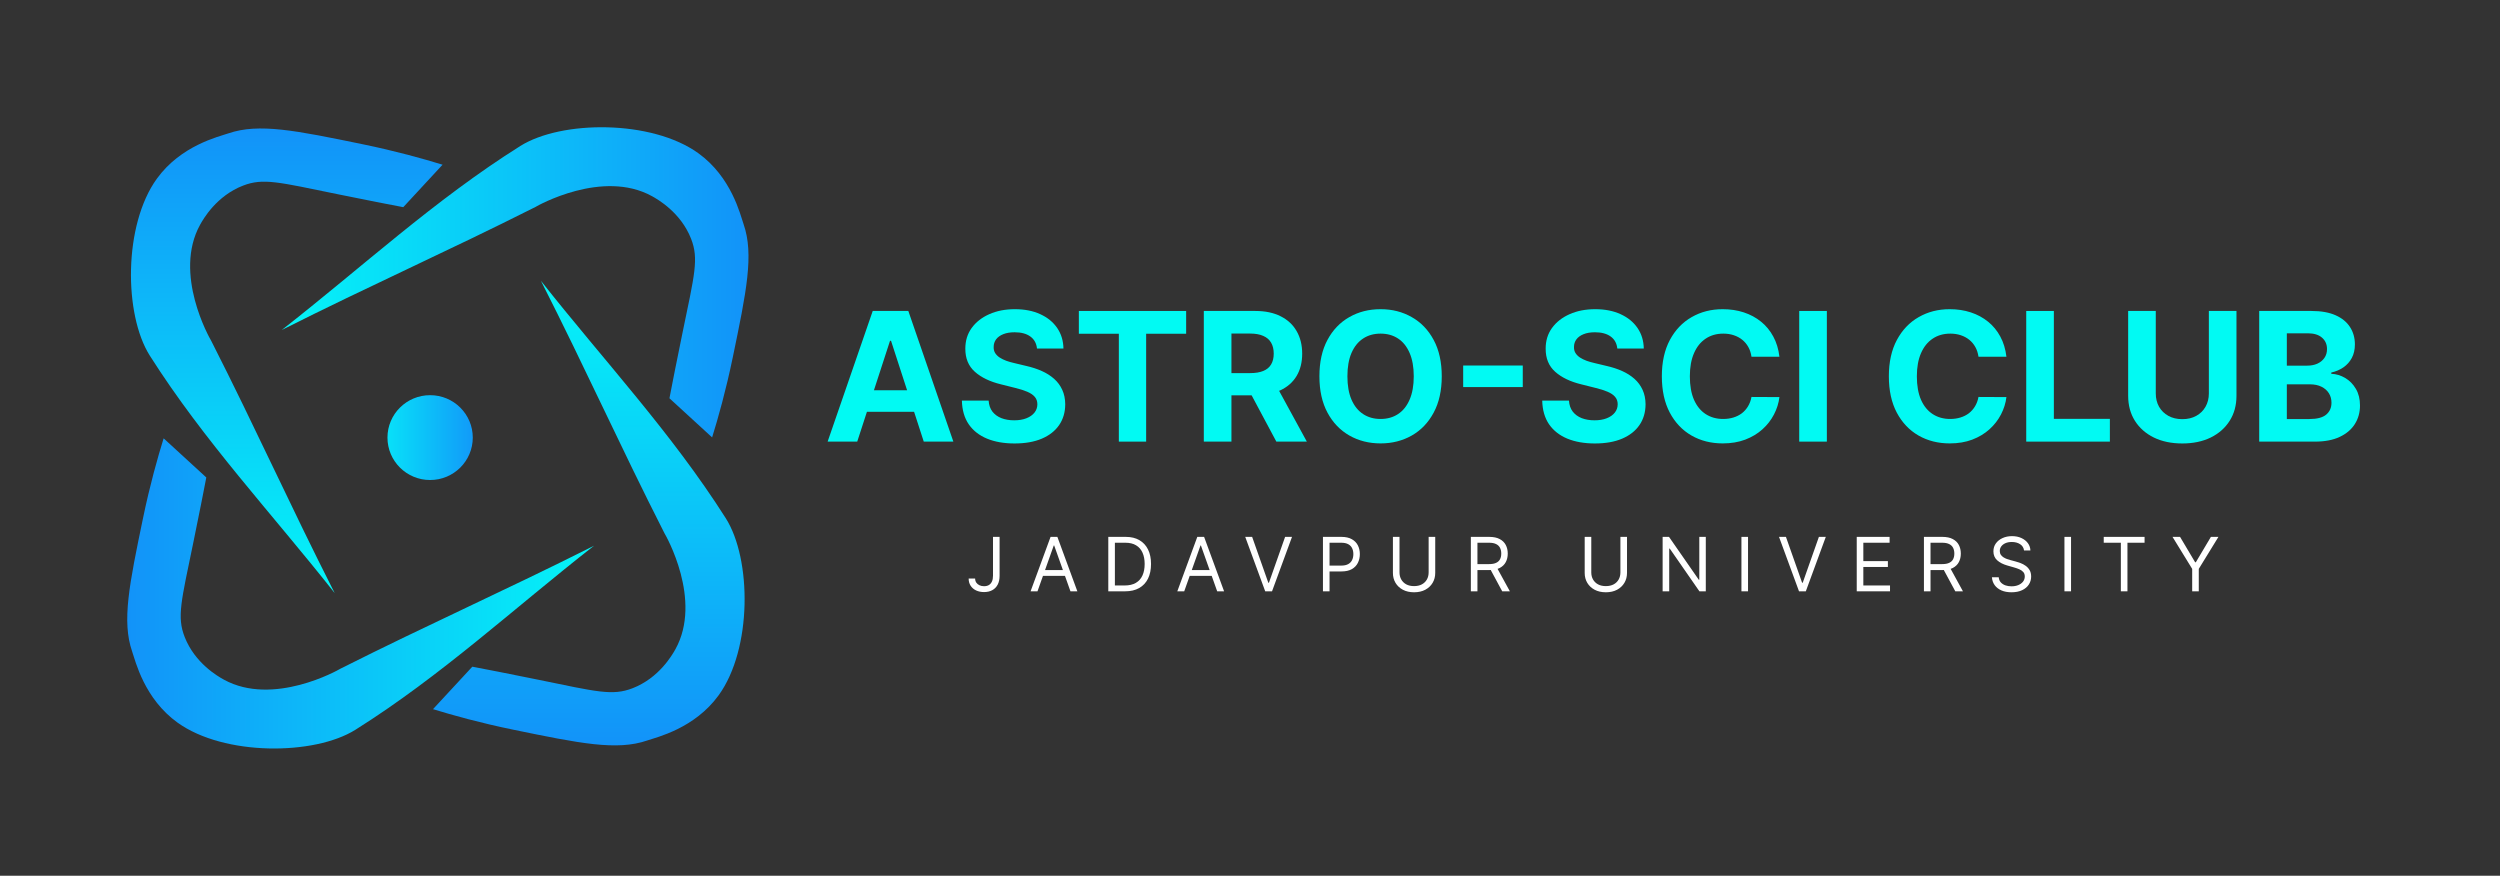 <svg width="334" height="117" viewBox="0 0 334 117" fill="none" xmlns="http://www.w3.org/2000/svg">
<rect x="0" y="0" width="334" height="117" fill="#333333" stroke="none"/>
<path d="M72.263 37.511C80.644 48.138 89.712 57.809 96.96 69.231C100.436 74.71 100.495 86.692 96.019 92.877C92.796 97.328 87.759 98.486 86.459 98.933C82.403 100.327 77.43 99.31 68.59 97.491C64.099 96.569 60.423 95.536 57.849 94.744C59.601 92.853 61.35 90.962 63.102 89.07C64.841 89.403 67.953 90.001 71.868 90.803C79.755 92.419 81.82 92.989 84.505 91.95C88.05 90.578 89.809 87.505 90.239 86.732C93.87 80.18 88.977 71.567 88.777 71.25C82.712 59.312 78.328 49.449 72.263 37.511Z" fill="url(#paint0_linear_92_348)"/>
<path d="M37.638 44.091C48.314 35.749 58.03 26.723 69.506 19.509C75.011 16.049 87.049 15.991 93.262 20.445C97.735 23.654 98.897 28.668 99.346 29.961C100.747 33.998 99.725 38.948 97.898 47.747C96.972 52.217 95.934 55.876 95.139 58.438C93.238 56.694 91.338 54.953 89.438 53.21C89.772 51.478 90.374 48.381 91.179 44.484C92.802 36.634 93.375 34.579 92.331 31.906C90.953 28.377 87.865 26.627 87.089 26.199C80.506 22.585 71.853 27.455 71.534 27.654C59.541 33.691 49.632 38.054 37.638 44.091Z" fill="url(#paint1_linear_92_348)"/>
<path d="M44.714 79.237C36.333 68.61 27.265 58.939 20.017 47.517C16.541 42.038 16.482 30.055 20.958 23.871C24.181 19.42 29.218 18.262 30.518 17.816C34.574 16.422 39.547 17.438 48.387 19.257C52.878 20.179 56.554 21.212 59.128 22.004C57.376 23.895 55.627 25.787 53.875 27.678C52.136 27.345 49.024 26.747 45.109 25.945C37.222 24.329 35.157 23.759 32.472 24.798C28.927 26.17 27.168 29.243 26.738 30.016C23.107 36.568 28 45.181 28.2 45.498C34.266 57.436 38.649 67.299 44.714 79.237Z" fill="url(#paint2_linear_92_348)"/>
<path d="M79.362 72.909C68.686 81.251 58.97 90.277 47.494 97.491C41.989 100.951 29.951 101.009 23.738 96.555C19.265 93.346 18.102 88.332 17.654 87.039C16.253 83.002 17.275 78.052 19.102 69.253C20.028 64.783 21.066 61.124 21.861 58.562C23.762 60.306 25.662 62.047 27.562 63.79C27.228 65.522 26.626 68.619 25.821 72.516C24.198 80.366 23.625 82.421 24.669 85.094C26.047 88.623 29.135 90.373 29.911 90.801C36.494 94.415 45.148 89.545 45.466 89.346C57.459 83.309 67.368 78.946 79.362 72.909Z" fill="url(#paint3_linear_92_348)"/>
<path d="M57.464 64.13C60.611 64.13 63.163 61.593 63.163 58.463C63.163 55.332 60.611 52.795 57.464 52.795C54.317 52.795 51.765 55.332 51.765 58.463C51.765 61.593 54.317 64.13 57.464 64.13Z" fill="url(#paint4_linear_92_348)"/>
<path d="M114.526 59H110.571L116.597 41.545H121.352L127.369 59H123.415L119.043 45.534H118.906L114.526 59ZM114.278 52.139H123.619V55.02H114.278V52.139Z" fill="#01FAF3"/>
<path d="M138.541 46.565C138.472 45.878 138.18 45.344 137.663 44.963C137.146 44.583 136.444 44.392 135.558 44.392C134.955 44.392 134.447 44.477 134.032 44.648C133.617 44.813 133.299 45.043 133.077 45.338C132.862 45.634 132.754 45.969 132.754 46.344C132.742 46.656 132.808 46.929 132.95 47.162C133.097 47.395 133.299 47.597 133.555 47.767C133.81 47.932 134.106 48.077 134.441 48.202C134.776 48.321 135.134 48.423 135.515 48.509L137.083 48.884C137.844 49.054 138.543 49.281 139.18 49.565C139.816 49.849 140.367 50.199 140.833 50.614C141.299 51.029 141.66 51.517 141.916 52.08C142.177 52.642 142.31 53.287 142.316 54.014C142.31 55.083 142.038 56.009 141.498 56.793C140.964 57.571 140.191 58.176 139.18 58.608C138.174 59.034 136.961 59.247 135.541 59.247C134.131 59.247 132.904 59.031 131.859 58.599C130.819 58.168 130.006 57.529 129.421 56.682C128.842 55.83 128.538 54.776 128.509 53.52H132.08C132.12 54.105 132.288 54.594 132.583 54.986C132.884 55.372 133.285 55.665 133.785 55.864C134.291 56.057 134.862 56.154 135.498 56.154C136.123 56.154 136.666 56.063 137.126 55.881C137.592 55.699 137.952 55.446 138.208 55.122C138.464 54.798 138.592 54.426 138.592 54.006C138.592 53.614 138.475 53.284 138.242 53.017C138.015 52.75 137.68 52.523 137.237 52.335C136.799 52.148 136.262 51.977 135.626 51.824L133.725 51.347C132.254 50.989 131.092 50.429 130.239 49.668C129.387 48.906 128.964 47.881 128.969 46.591C128.964 45.534 129.245 44.611 129.813 43.821C130.387 43.031 131.174 42.415 132.174 41.972C133.174 41.529 134.31 41.307 135.583 41.307C136.879 41.307 138.009 41.529 138.975 41.972C139.947 42.415 140.702 43.031 141.242 43.821C141.782 44.611 142.06 45.526 142.077 46.565H138.541Z" fill="#01FAF3"/>
<path d="M144.134 44.588V41.545H158.469V44.588H153.125V59H149.477V44.588H144.134Z" fill="#01FAF3"/>
<path d="M160.83 59V41.545H167.716C169.034 41.545 170.159 41.781 171.091 42.253C172.028 42.719 172.742 43.381 173.23 44.239C173.724 45.091 173.972 46.094 173.972 47.247C173.972 48.406 173.722 49.404 173.222 50.239C172.722 51.068 171.997 51.705 171.048 52.148C170.105 52.591 168.963 52.813 167.622 52.813H163.011V49.847H167.026C167.73 49.847 168.315 49.75 168.781 49.557C169.247 49.364 169.594 49.074 169.821 48.688C170.054 48.301 170.17 47.821 170.17 47.247C170.17 46.668 170.054 46.179 169.821 45.781C169.594 45.384 169.244 45.083 168.773 44.878C168.307 44.668 167.719 44.563 167.009 44.563H164.52V59H160.83ZM170.256 51.057L174.594 59H170.52L166.276 51.057H170.256Z" fill="#01FAF3"/>
<path d="M192.619 50.273C192.619 52.176 192.259 53.795 191.537 55.131C190.821 56.466 189.844 57.486 188.605 58.19C187.372 58.889 185.986 59.239 184.446 59.239C182.895 59.239 181.503 58.886 180.27 58.182C179.037 57.477 178.063 56.458 177.347 55.122C176.631 53.787 176.273 52.17 176.273 50.273C176.273 48.369 176.631 46.75 177.347 45.415C178.063 44.08 179.037 43.063 180.27 42.364C181.503 41.659 182.895 41.307 184.446 41.307C185.986 41.307 187.372 41.659 188.605 42.364C189.844 43.063 190.821 44.08 191.537 45.415C192.259 46.75 192.619 48.369 192.619 50.273ZM188.878 50.273C188.878 49.04 188.693 48 188.324 47.154C187.96 46.307 187.446 45.665 186.781 45.227C186.117 44.79 185.338 44.571 184.446 44.571C183.554 44.571 182.776 44.79 182.111 45.227C181.446 45.665 180.929 46.307 180.56 47.154C180.196 48 180.014 49.04 180.014 50.273C180.014 51.506 180.196 52.545 180.56 53.392C180.929 54.239 181.446 54.881 182.111 55.318C182.776 55.756 183.554 55.974 184.446 55.974C185.338 55.974 186.117 55.756 186.781 55.318C187.446 54.881 187.96 54.239 188.324 53.392C188.693 52.545 188.878 51.506 188.878 50.273Z" fill="#01FAF3"/>
<path d="M203.441 48.833V51.713H195.481V48.833H203.441Z" fill="#01FAF3"/>
<path d="M216.072 46.565C216.004 45.878 215.711 45.344 215.194 44.963C214.677 44.583 213.975 44.392 213.089 44.392C212.487 44.392 211.978 44.477 211.563 44.648C211.148 44.813 210.83 45.043 210.609 45.338C210.393 45.634 210.285 45.969 210.285 46.344C210.273 46.656 210.339 46.929 210.481 47.162C210.629 47.395 210.83 47.597 211.086 47.767C211.342 47.932 211.637 48.077 211.972 48.202C212.308 48.321 212.666 48.423 213.046 48.509L214.614 48.884C215.376 49.054 216.075 49.281 216.711 49.565C217.347 49.849 217.898 50.199 218.364 50.614C218.83 51.029 219.191 51.517 219.447 52.08C219.708 52.642 219.842 53.287 219.847 54.014C219.842 55.083 219.569 56.009 219.029 56.793C218.495 57.571 217.722 58.176 216.711 58.608C215.705 59.034 214.492 59.247 213.072 59.247C211.663 59.247 210.435 59.031 209.39 58.599C208.35 58.168 207.538 57.529 206.952 56.682C206.373 55.83 206.069 54.776 206.041 53.52H209.612C209.651 54.105 209.819 54.594 210.114 54.986C210.416 55.372 210.816 55.665 211.316 55.864C211.822 56.057 212.393 56.154 213.029 56.154C213.654 56.154 214.197 56.063 214.657 55.881C215.123 55.699 215.484 55.446 215.739 55.122C215.995 54.798 216.123 54.426 216.123 54.006C216.123 53.614 216.006 53.284 215.773 53.017C215.546 52.75 215.211 52.523 214.768 52.335C214.33 52.148 213.793 51.977 213.157 51.824L211.256 51.347C209.785 50.989 208.623 50.429 207.771 49.668C206.918 48.906 206.495 47.881 206.501 46.591C206.495 45.534 206.776 44.611 207.344 43.821C207.918 43.031 208.705 42.415 209.705 41.972C210.705 41.529 211.842 41.307 213.114 41.307C214.41 41.307 215.541 41.529 216.506 41.972C217.478 42.415 218.234 43.031 218.773 43.821C219.313 44.611 219.592 45.526 219.609 46.565H216.072Z" fill="#01FAF3"/>
<path d="M237.73 47.656H233.997C233.929 47.173 233.79 46.744 233.58 46.369C233.369 45.989 233.099 45.665 232.77 45.398C232.44 45.131 232.06 44.926 231.628 44.784C231.202 44.642 230.739 44.571 230.239 44.571C229.335 44.571 228.548 44.795 227.878 45.244C227.207 45.688 226.688 46.335 226.318 47.188C225.949 48.034 225.764 49.063 225.764 50.273C225.764 51.517 225.949 52.563 226.318 53.409C226.693 54.256 227.216 54.895 227.886 55.327C228.557 55.759 229.332 55.974 230.213 55.974C230.707 55.974 231.165 55.909 231.585 55.779C232.011 55.648 232.389 55.458 232.719 55.208C233.048 54.952 233.321 54.642 233.537 54.279C233.759 53.915 233.912 53.5 233.997 53.034L237.73 53.051C237.634 53.852 237.392 54.625 237.006 55.369C236.625 56.108 236.111 56.77 235.463 57.355C234.821 57.935 234.054 58.395 233.162 58.736C232.276 59.071 231.273 59.239 230.153 59.239C228.597 59.239 227.205 58.886 225.977 58.182C224.756 57.477 223.79 56.458 223.08 55.122C222.375 53.787 222.023 52.17 222.023 50.273C222.023 48.369 222.381 46.75 223.097 45.415C223.813 44.08 224.784 43.063 226.011 42.364C227.239 41.659 228.619 41.307 230.153 41.307C231.165 41.307 232.102 41.449 232.966 41.733C233.835 42.017 234.605 42.432 235.276 42.977C235.946 43.517 236.492 44.179 236.912 44.963C237.338 45.747 237.611 46.645 237.73 47.656Z" fill="#01FAF3"/>
<path d="M244.067 41.545V59H240.376V41.545H244.067Z" fill="#01FAF3"/>
<path d="M268.058 47.656H264.325C264.257 47.173 264.118 46.744 263.908 46.369C263.697 45.989 263.428 45.665 263.098 45.398C262.768 45.131 262.388 44.926 261.956 44.784C261.53 44.642 261.067 44.571 260.567 44.571C259.663 44.571 258.876 44.795 258.206 45.244C257.536 45.688 257.016 46.335 256.646 47.188C256.277 48.034 256.092 49.063 256.092 50.273C256.092 51.517 256.277 52.563 256.646 53.409C257.021 54.256 257.544 54.895 258.215 55.327C258.885 55.759 259.661 55.974 260.541 55.974C261.036 55.974 261.493 55.909 261.913 55.779C262.34 55.648 262.717 55.458 263.047 55.208C263.376 54.952 263.649 54.642 263.865 54.279C264.087 53.915 264.24 53.5 264.325 53.034L268.058 53.051C267.962 53.852 267.72 54.625 267.334 55.369C266.953 56.108 266.439 56.77 265.791 57.355C265.149 57.935 264.382 58.395 263.49 58.736C262.604 59.071 261.601 59.239 260.482 59.239C258.925 59.239 257.533 58.886 256.305 58.182C255.084 57.477 254.118 56.458 253.408 55.122C252.703 53.787 252.351 52.17 252.351 50.273C252.351 48.369 252.709 46.75 253.425 45.415C254.141 44.08 255.112 43.063 256.34 42.364C257.567 41.659 258.947 41.307 260.482 41.307C261.493 41.307 262.43 41.449 263.294 41.733C264.163 42.017 264.933 42.432 265.604 42.977C266.274 43.517 266.82 44.179 267.24 44.963C267.666 45.747 267.939 46.645 268.058 47.656Z" fill="#01FAF3"/>
<path d="M270.705 59V41.545H274.395V55.958H281.878V59H270.705Z" fill="#01FAF3"/>
<path d="M295.103 41.545H298.793V52.881C298.793 54.154 298.489 55.267 297.881 56.222C297.279 57.176 296.435 57.92 295.35 58.455C294.265 58.983 293.001 59.247 291.558 59.247C290.109 59.247 288.842 58.983 287.756 58.455C286.671 57.92 285.827 57.176 285.225 56.222C284.623 55.267 284.322 54.154 284.322 52.881V41.545H288.012V52.565C288.012 53.23 288.157 53.821 288.447 54.338C288.742 54.855 289.157 55.261 289.691 55.557C290.225 55.852 290.847 56 291.558 56C292.273 56 292.896 55.852 293.424 55.557C293.958 55.261 294.37 54.855 294.66 54.338C294.955 53.821 295.103 53.23 295.103 52.565V41.545Z" fill="#01FAF3"/>
<path d="M301.83 59V41.545H308.818C310.102 41.545 311.173 41.736 312.031 42.117C312.889 42.497 313.534 43.026 313.966 43.702C314.398 44.372 314.614 45.145 314.614 46.02C314.614 46.702 314.477 47.301 314.205 47.818C313.932 48.33 313.557 48.75 313.08 49.08C312.608 49.404 312.068 49.634 311.46 49.77V49.94C312.125 49.969 312.747 50.156 313.327 50.503C313.912 50.849 314.386 51.335 314.75 51.96C315.114 52.58 315.295 53.318 315.295 54.176C315.295 55.102 315.065 55.929 314.605 56.656C314.151 57.378 313.477 57.949 312.585 58.369C311.693 58.79 310.594 59 309.287 59H301.83ZM305.52 55.983H308.528C309.557 55.983 310.307 55.787 310.778 55.395C311.25 54.997 311.486 54.469 311.486 53.81C311.486 53.327 311.369 52.901 311.136 52.531C310.903 52.162 310.571 51.872 310.139 51.662C309.713 51.452 309.205 51.347 308.614 51.347H305.52V55.983ZM305.52 48.849H308.256C308.761 48.849 309.21 48.761 309.602 48.585C310 48.404 310.313 48.148 310.54 47.818C310.773 47.489 310.889 47.094 310.889 46.634C310.889 46.003 310.665 45.494 310.216 45.108C309.773 44.722 309.142 44.529 308.324 44.529H305.52V48.849Z" fill="#01FAF3"/>
<path d="M132.665 71.727H133.545V76.926C133.545 77.39 133.46 77.784 133.29 78.109C133.119 78.433 132.879 78.679 132.569 78.847C132.259 79.016 131.893 79.1 131.472 79.1C131.074 79.1 130.72 79.027 130.41 78.883C130.1 78.736 129.856 78.528 129.678 78.258C129.501 77.988 129.412 77.667 129.412 77.296H130.278C130.278 77.501 130.329 77.681 130.431 77.835C130.535 77.987 130.677 78.105 130.857 78.19C131.037 78.276 131.242 78.318 131.472 78.318C131.725 78.318 131.94 78.265 132.118 78.159C132.295 78.052 132.43 77.896 132.523 77.69C132.617 77.481 132.665 77.227 132.665 76.926V71.727Z" fill="white"/>
<path d="M138.609 79H137.685L140.356 71.727H141.265L143.935 79H143.012L140.839 72.878H140.782L138.609 79ZM138.95 76.159H142.671V76.94H138.95V76.159Z" fill="white"/>
<path d="M150.312 79H148.068V71.727H150.412C151.117 71.727 151.721 71.873 152.223 72.164C152.725 72.453 153.11 72.868 153.377 73.411C153.645 73.95 153.778 74.597 153.778 75.35C153.778 76.107 153.643 76.759 153.374 77.306C153.104 77.851 152.711 78.27 152.195 78.563C151.678 78.855 151.051 79 150.312 79ZM148.949 78.219H150.256C150.857 78.219 151.355 78.103 151.751 77.871C152.146 77.639 152.441 77.309 152.635 76.88C152.829 76.452 152.926 75.941 152.926 75.35C152.926 74.762 152.83 74.257 152.638 73.833C152.447 73.407 152.16 73.08 151.779 72.853C151.398 72.623 150.923 72.509 150.355 72.509H148.949V78.219Z" fill="white"/>
<path d="M158.212 79H157.289L159.959 71.727H160.868L163.539 79H162.616L160.442 72.878H160.385L158.212 79ZM158.553 76.159H162.275V76.94H158.553V76.159Z" fill="white"/>
<path d="M167.286 71.727L169.445 77.85H169.531L171.69 71.727H172.613L169.943 79H169.033L166.363 71.727H167.286Z" fill="white"/>
<path d="M176.746 79V71.727H179.203C179.774 71.727 180.24 71.83 180.602 72.036C180.967 72.24 181.237 72.516 181.412 72.864C181.587 73.212 181.675 73.6 181.675 74.028C181.675 74.457 181.587 74.846 181.412 75.197C181.239 75.547 180.972 75.827 180.609 76.035C180.247 76.241 179.783 76.344 179.217 76.344H177.456V75.563H179.189C179.58 75.563 179.893 75.495 180.13 75.36C180.367 75.225 180.538 75.043 180.645 74.813C180.754 74.581 180.808 74.32 180.808 74.028C180.808 73.737 180.754 73.477 180.645 73.247C180.538 73.018 180.366 72.838 180.127 72.707C179.887 72.575 179.57 72.509 179.175 72.509H177.627V79H176.746Z" fill="white"/>
<path d="M190.866 71.727H191.747V76.543C191.747 77.04 191.63 77.484 191.395 77.874C191.163 78.263 190.835 78.569 190.412 78.794C189.988 79.017 189.491 79.128 188.92 79.128C188.35 79.128 187.853 79.017 187.429 78.794C187.005 78.569 186.676 78.263 186.442 77.874C186.21 77.484 186.094 77.04 186.094 76.543V71.727H186.974V76.472C186.974 76.827 187.052 77.143 187.209 77.42C187.365 77.695 187.587 77.911 187.876 78.07C188.167 78.226 188.515 78.304 188.92 78.304C189.325 78.304 189.673 78.226 189.964 78.07C190.255 77.911 190.478 77.695 190.632 77.42C190.788 77.143 190.866 76.827 190.866 76.472V71.727Z" fill="white"/>
<path d="M196.506 79V71.727H198.963C199.531 71.727 199.998 71.824 200.362 72.019C200.727 72.21 200.997 72.474 201.172 72.811C201.347 73.147 201.435 73.529 201.435 73.957C201.435 74.386 201.347 74.766 201.172 75.097C200.997 75.429 200.728 75.689 200.366 75.879C200.003 76.066 199.541 76.159 198.977 76.159H196.989V75.364H198.949C199.337 75.364 199.65 75.307 199.886 75.193C200.125 75.08 200.298 74.919 200.405 74.71C200.514 74.5 200.568 74.249 200.568 73.957C200.568 73.666 200.514 73.412 200.405 73.194C200.296 72.976 200.122 72.808 199.883 72.69C199.644 72.569 199.328 72.509 198.935 72.509H197.386V79H196.506ZM199.929 75.733L201.719 79H200.696L198.935 75.733H199.929Z" fill="white"/>
<path d="M216.487 71.727H217.368V76.543C217.368 77.04 217.251 77.484 217.016 77.874C216.784 78.263 216.457 78.569 216.033 78.794C215.609 79.017 215.112 79.128 214.541 79.128C213.971 79.128 213.474 79.017 213.05 78.794C212.626 78.569 212.297 78.263 212.063 77.874C211.831 77.484 211.715 77.04 211.715 76.543V71.727H212.595V76.472C212.595 76.827 212.673 77.143 212.83 77.42C212.986 77.695 213.208 77.911 213.497 78.07C213.788 78.226 214.136 78.304 214.541 78.304C214.946 78.304 215.294 78.226 215.585 78.07C215.877 77.911 216.099 77.695 216.253 77.42C216.409 77.143 216.487 76.827 216.487 76.472V71.727Z" fill="white"/>
<path d="M227.894 71.727V79H227.041L223.078 73.29H223.007V79H222.127V71.727H222.979L226.956 77.452H227.027V71.727H227.894Z" fill="white"/>
<path d="M233.537 71.727V79H232.656V71.727H233.537Z" fill="white"/>
<path d="M238.601 71.727L240.76 77.85H240.845L243.004 71.727H243.927L241.257 79H240.348L237.677 71.727H238.601Z" fill="white"/>
<path d="M248.06 79V71.727H252.45V72.509H248.941V74.966H252.222V75.747H248.941V78.219H252.506V79H248.06Z" fill="white"/>
<path d="M257.037 79V71.727H259.494C260.062 71.727 260.529 71.824 260.893 72.019C261.258 72.21 261.528 72.474 261.703 72.811C261.878 73.147 261.966 73.529 261.966 73.957C261.966 74.386 261.878 74.766 261.703 75.097C261.528 75.429 261.259 75.689 260.897 75.879C260.535 76.066 260.072 76.159 259.508 76.159H257.52V75.364H259.48C259.868 75.364 260.181 75.307 260.418 75.193C260.657 75.08 260.829 74.919 260.936 74.71C261.045 74.5 261.099 74.249 261.099 73.957C261.099 73.666 261.045 73.412 260.936 73.194C260.827 72.976 260.653 72.808 260.414 72.69C260.175 72.569 259.859 72.509 259.466 72.509H257.918V79H257.037ZM260.46 75.733L262.25 79H261.227L259.466 75.733H260.46Z" fill="white"/>
<path d="M270.411 73.546C270.368 73.186 270.195 72.906 269.892 72.707C269.589 72.509 269.217 72.409 268.777 72.409C268.455 72.409 268.173 72.461 267.932 72.565C267.693 72.67 267.506 72.813 267.371 72.995C267.238 73.177 267.172 73.385 267.172 73.617C267.172 73.811 267.218 73.978 267.31 74.117C267.405 74.255 267.526 74.369 267.673 74.462C267.819 74.552 267.973 74.626 268.134 74.686C268.295 74.742 268.443 74.788 268.578 74.824L269.317 75.023C269.506 75.073 269.717 75.141 269.949 75.229C270.183 75.316 270.407 75.436 270.62 75.587C270.836 75.737 271.013 75.928 271.153 76.163C271.292 76.397 271.362 76.685 271.362 77.026C271.362 77.419 271.259 77.774 271.053 78.091C270.85 78.408 270.551 78.66 270.158 78.847C269.768 79.034 269.293 79.128 268.734 79.128C268.214 79.128 267.763 79.044 267.382 78.876C267.003 78.708 266.704 78.473 266.487 78.173C266.271 77.872 266.149 77.523 266.121 77.125H267.03C267.054 77.4 267.146 77.627 267.307 77.807C267.47 77.984 267.676 78.117 267.925 78.205C268.176 78.29 268.446 78.332 268.734 78.332C269.071 78.332 269.373 78.278 269.64 78.169C269.908 78.058 270.119 77.904 270.276 77.707C270.432 77.509 270.51 77.277 270.51 77.011C270.51 76.77 270.443 76.573 270.308 76.422C270.173 76.27 269.995 76.147 269.775 76.053C269.555 75.958 269.317 75.875 269.061 75.804L268.166 75.548C267.598 75.385 267.148 75.152 266.817 74.849C266.485 74.546 266.32 74.149 266.32 73.659C266.32 73.252 266.43 72.897 266.65 72.594C266.872 72.288 267.171 72.052 267.545 71.884C267.921 71.713 268.341 71.628 268.806 71.628C269.274 71.628 269.691 71.712 270.056 71.88C270.42 72.046 270.709 72.273 270.922 72.562C271.137 72.851 271.251 73.179 271.263 73.546H270.411Z" fill="white"/>
<path d="M276.691 71.727V79H275.81V71.727H276.691Z" fill="white"/>
<path d="M281.059 72.509V71.727H286.514V72.509H284.227V79H283.346V72.509H281.059Z" fill="white"/>
<path d="M290.248 71.727H291.256L293.273 75.122H293.359L295.376 71.727H296.384L293.756 76.003V79H292.876V76.003L290.248 71.727Z" fill="white"/>
<defs>
<linearGradient id="paint0_linear_92_348" x1="78.38" y1="36.899" x2="78.38" y2="99.406" gradientUnits="userSpaceOnUse">
<stop stop-color="#04F6F8"/>
<stop offset="1" stop-color="#1293F9"/>
</linearGradient>
<linearGradient id="paint1_linear_92_348" x1="37.023" y1="38.002" x2="99.822" y2="38.002" gradientUnits="userSpaceOnUse">
<stop stop-color="#04F6F8"/>
<stop offset="1" stop-color="#1293F9"/>
</linearGradient>
<linearGradient id="paint2_linear_92_348" x1="38.596" y1="79.849" x2="38.596" y2="17.342" gradientUnits="userSpaceOnUse">
<stop stop-color="#04F6F8"/>
<stop offset="1" stop-color="#1293F9"/>
</linearGradient>
<linearGradient id="paint3_linear_92_348" x1="79.977" y1="78.998" x2="17.178" y2="78.998" gradientUnits="userSpaceOnUse">
<stop stop-color="#04F6F8"/>
<stop offset="1" stop-color="#1293F9"/>
</linearGradient>
<linearGradient id="paint4_linear_92_348" x1="51.765" y1="58.562" x2="62.774" y2="58.562" gradientUnits="userSpaceOnUse">
<stop stop-color="#08E0F9"/>
<stop offset="1" stop-color="#119DF9"/>
</linearGradient>
</defs>
</svg>
